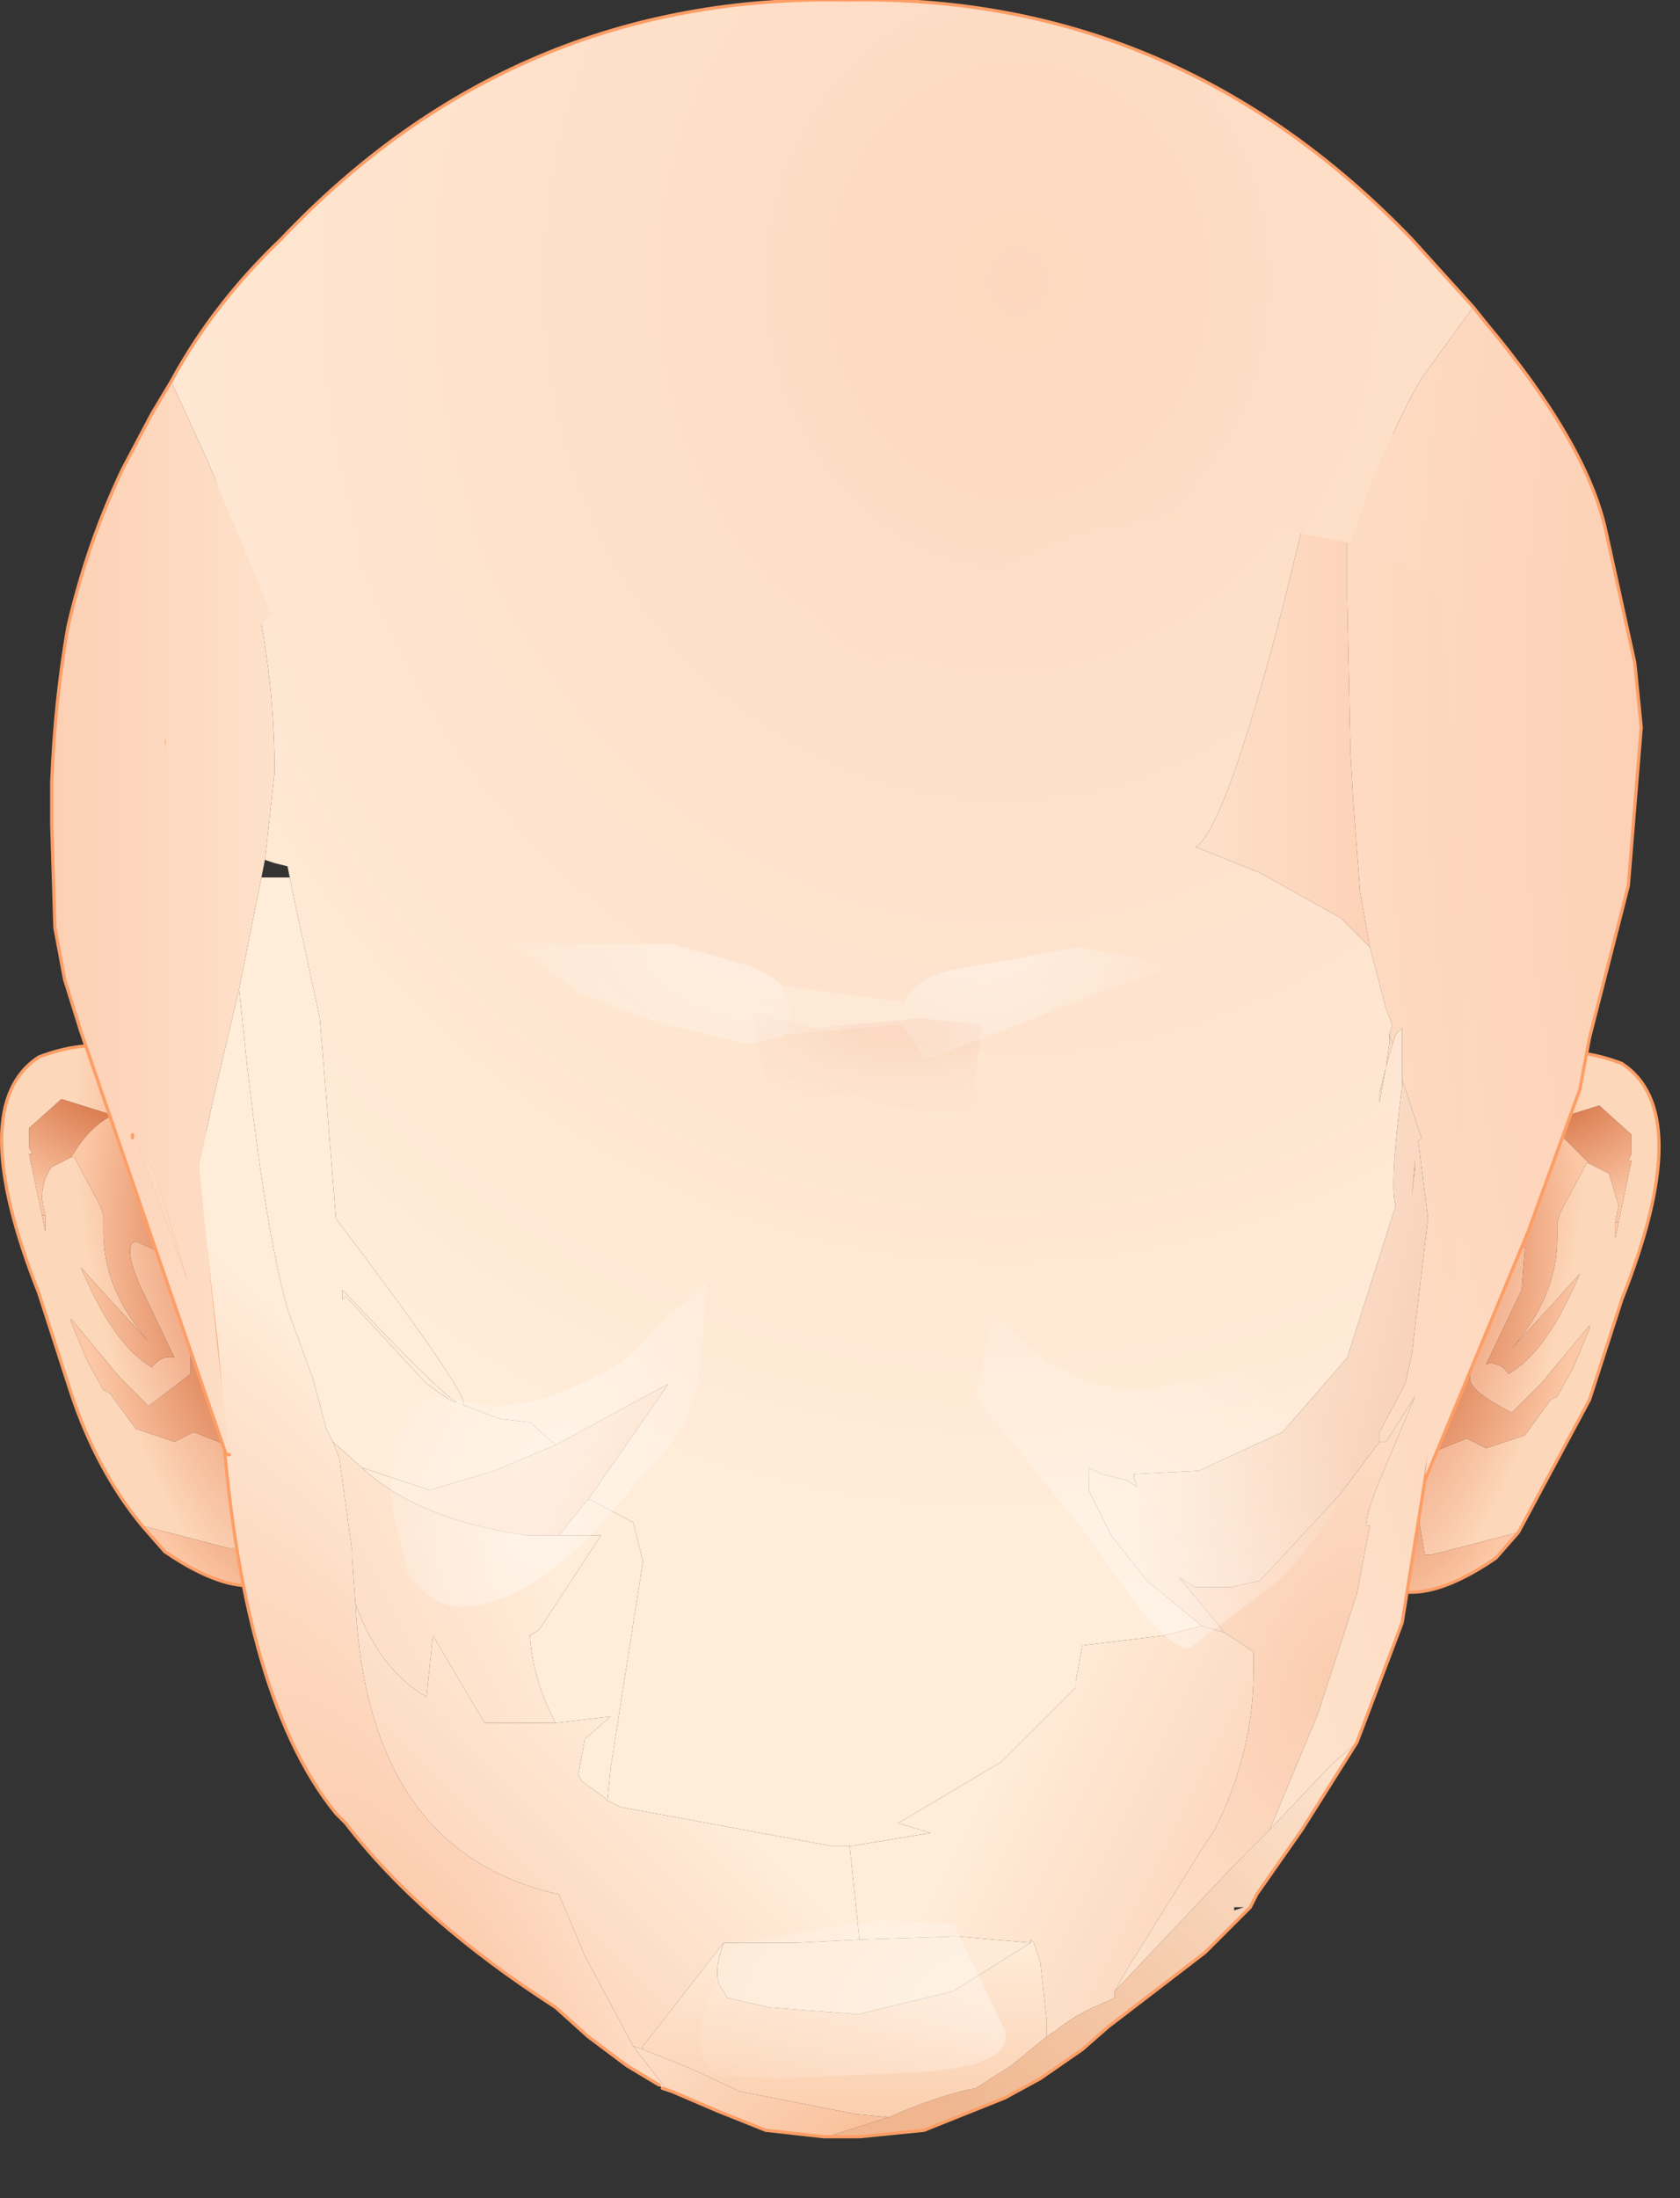 <svg xmlns="http://www.w3.org/2000/svg" width="26" height="34"><rect width="100%" height="100%" fill="#333333" stroke="none"/><g transform="translate(-57.15 -19.65)"><radialGradient id="a" gradientUnits="userSpaceOnUse" gradientTransform="matrix(-.003 .001 .002 .008 60.8 39.45)" spreadMethod="pad" cx="0" cy="0" r="819.2" fx="0" fy="0"><stop offset="0" stop-color="#e88b64"/><stop offset=".847" stop-color="#fdd7b9"/></radialGradient><path d="M57.85 38.7v-.25l-.05-.25q0-.3.15-.5l.3-.15h.05l.4.75.05.15v.25q0 .9.7 1.7l-.6-.65-.45-.5q.5 1.2 1.1 1.55.15-.2.35-.15l-.55-1.15q-.25-.6-.05-.65l.45.2q.35.2.4.85v1l-.65.5-.45-.45-.75-.9v.05l.25.6.25.45.1.05.4.55.6.2.3-.15.5.2.3.25.1.45-.15.3-.1.6h-.1l-1.35-.35q-.7-.85-1.1-2.05l-.5-1.55q-1.15-2.9 0-3.65 1.3-.5 2.45.4l.25 1.55-.85-.6-.7-.45-.8-.25-.5.45v.3l.05.1h-.05l.2.95.05.25" fill="url(#a)"/><radialGradient id="b" gradientUnits="userSpaceOnUse" gradientTransform="matrix(.004 -.001 .001 .007 61.75 39.25)" spreadMethod="pad" cx="0" cy="0" r="819.2" fx="0" fy="0"><stop offset=".02" stop-color="#c54b18"/><stop offset="1" stop-color="#fcc7a5"/></radialGradient><path d="M60.95 42.25l-.3-.25-.5-.2-.3.15-.6-.2-.4-.55-.1-.05-.25-.45-.25-.6v-.05l.75.9.45.45.65-.5v-1q-.05-.65-.4-.85l-.45-.2q-.2.05.05.65l.55 1.15q-.2-.05-.35.15-.6-.35-1.1-1.55l.45.5.6.65q-.7-.8-.7-1.7v-.25l-.05-.15-.4-.75h-.05q.3-.5.65-.65l.7.45.85.6.5 4.3m.3 1.9q-.6.15-1.55-.5l-.35-.4 1.35.35h.1l.1-.6.15-.3.2 1.45m-3.4-5.7v.25l-.05-.25h.05" fill="url(#b)"/><radialGradient id="c" gradientUnits="userSpaceOnUse" gradientTransform="matrix(.004 0 0 .003 59.35 35.95)" spreadMethod="pad" cx="0" cy="0" r="819.2" fx="0" fy="0"><stop offset="0" stop-color="#c54b18"/><stop offset="1" stop-color="#fcc7a5"/></radialGradient><path d="M58.25 37.55l-.3.15q-.15.2-.15.5l.05.25h-.05l-.2-.95h.05l-.05-.1v-.3l.5-.45.8.25q-.35.15-.65.65" fill="url(#c)"/><path d="M60.45 37.95l-.25-1.55q-1.15-.9-2.45-.4-1.15.75 0 3.65l.5 1.55q.4 1.2 1.1 2.05l.35.4q.95.65 1.55.5l-.2-1.45-.1-.45-.5-4.3z" fill="none" stroke-width=".05" stroke-linecap="round" stroke-linejoin="round" stroke-miterlimit="3" stroke="#fd9e66"/><radialGradient id="d" gradientUnits="userSpaceOnUse" gradientTransform="matrix(.003 .001 -.002 .008 79.2 39.55)" spreadMethod="pad" cx="0" cy="0" r="819.2" fx="0" fy="0"><stop offset="0" stop-color="#e88b64"/><stop offset=".847" stop-color="#fdd7b9"/></radialGradient><path d="M78.95 42.8l.15.3.1.6h.1l1.35-.35 1.1-2.05.5-1.55q1.15-2.9 0-3.65-1.3-.5-2.45.4l-.25 1.55.85-.6q.35-.3.7-.45l.8-.25.5.45v.3l-.05.1h.05l-.2.95-.05.25v-.25l.05-.25-.15-.5-.3-.15h-.05l-.4.75-.05.15v.25q0 .9-.7 1.7l.6-.65.45-.5q-.5 1.2-1.1 1.55-.15-.2-.35-.15l.55-1.15.05-.65q-.15-.1-.45.2-.35.2-.4.85v1q.05.2.65.5l.45-.45.75-.9v.05l-.25.6-.25.45-.1.05-.4.55-.6.2-.3-.15-.5.2-.3.25-.1.45" fill="url(#d)"/><radialGradient id="e" gradientUnits="userSpaceOnUse" gradientTransform="matrix(-.004 -.001 -.001 .007 78.25 39.35)" spreadMethod="pad" cx="0" cy="0" r="819.2" fx="0" fy="0"><stop offset=".02" stop-color="#c54b18"/><stop offset="1" stop-color="#fcc7a5"/></radialGradient><path d="M80.4 37.45l-.85.6-.5 4.3.3-.25.5-.2.3.15.6-.2.4-.55.1-.05.25-.45.25-.6v-.05l-.75.9-.45.45q-.6-.3-.65-.5v-1q.05-.65.4-.85.3-.3.45-.2l-.05.65-.55 1.15q.2-.05.35.15.6-.35 1.1-1.55l-.45.5-.6.65q.7-.8.7-1.7v-.25l.05-.15.4-.75h.05L81.1 37q-.35.15-.7.45m1.8 1.1h-.05v.25l.05-.25m-3.45 5.7q.6.15 1.55-.5l.35-.4-1.35.35h-.1l-.1-.6-.15-.3-.2 1.45" fill="url(#e)"/><radialGradient id="f" gradientUnits="userSpaceOnUse" gradientTransform="matrix(-.004 0 0 .003 80.65 36.05)" spreadMethod="pad" cx="0" cy="0" r="819.2" fx="0" fy="0"><stop offset="0" stop-color="#c54b18"/><stop offset="1" stop-color="#fcc7a5"/></radialGradient><path d="M82.05 37.8l.15.5-.05.25h.05l.2-.95h-.05l.05-.1v-.3l-.5-.45-.8.25.65.65.3.15" fill="url(#f)"/><path d="M78.95 42.8l.1-.45.5-4.3.25-1.55q1.15-.9 2.45-.4 1.15.75 0 3.65l-.5 1.55-1.1 2.05-.35.4q-.95.65-1.55.5l.2-1.45z" fill="none" stroke-width=".05" stroke-linecap="round" stroke-linejoin="round" stroke-miterlimit="3" stroke="#fd9e66"/><path d="M66.5 47.45l-.35-.25-.05-.1.1-.55.4-.35-.85.1q-.35-.65-.4-1.35l.15-.1.95-1.45h-.65l.4-.5.05-.05h.05l.65.35.15.6-.5 3.2-.05.5-.05-.05" fill="#ffecd9"/><path d="M73.1 49.7l-1.2.75-1.45.35h-.1l-1.3-.1-.65-.15-.05-.1q-.2-.2 0-.75h1.15l.95-.05 1.5-.05 1.15.1" fill="#feead6"/><radialGradient id="g" gradientUnits="userSpaceOnUse" gradientTransform="matrix(.021 0 0 .024 72.7 23.65)" spreadMethod="pad" cx="0" cy="0" r="819.2" fx="0" fy="0"><stop offset="0" stop-color="#fdd8bf"/><stop offset="1" stop-color="#ffecd9"/></radialGradient><path d="M77.5 25.5l.3.3-.8 3.25q-.9 3.45-1.35 3.7l1 .4 1.25.7.3.3.15.15.25.95.1.25-.05.15v.15l-.05.35-.1.4v.15l.1-.55.1-.35.05-.15.1-.1v.9q-.2 1.55-.1 1.85L78 40.65l-1 1.15-.65.3-.65.3-1 .05v.05l.05.15-.15-.1-.4-.1-.2-.1v.35l.35.7.55.7.85.7-.6.15-1.25.15-.1.55v.1l-1.15 1.15-1.6.95.5.15-1.2.2H70l-3.25-.6-.2-.1.05-.5.5-3.2-.15-.6-.65-.35h-.05l1.25-1.8-1.75.95-.4-.35-.45-.05-.8-.3-.35-.25-1.25-1.35-.05.05v-.15q3.8 4.05-.1-1.1l-.25-3.1-.4-1.85-.1-.5-.2-.05-.15-.05.15-1.35q0-2.15-.7-4.2l.1-1q.45-1.05 1.15-1.8l.45-.45q1.4-1.4 3.55-2l2.75-.5.15-.1h1.05l.55.1q3.3.2 5.35 1.55l1.15.9q-.3.45.55 1.4" fill="url(#g)"/><radialGradient id="h" gradientUnits="userSpaceOnUse" gradientTransform="matrix(.014 0 0 .041 81.2 30.65)" spreadMethod="pad" cx="0" cy="0" r="819.2" fx="414" fy="0"><stop offset="0" stop-color="#fbc3a3"/><stop offset=".918" stop-color="#ffecd9"/></radialGradient><path d="M77.75 46.95l-.95 1 .75-1.8.6-1.85.2-1.05q-.15.05.15-.7l.55-1.3-.45.7h-.1v-.15l.4-.75.1-.45.25-2.1-.15-1.2.05-.05-.3-.9v-.8l-.1.1-.05.15-.05-.15.05-.15-.1-.25-.25-.95-.15-.85-.1-1.3-.05-.85-.05-2.4v-2.95l-.2-.15-.3-.3q-.85-.95-.55-1.4l.95 1 .45.7.7 1.2.75 3.15.05.35.05.35v.1l.25 1.75-.05 2.6-.1 1.05-.3 2.9-.05.3-.2 1.45-.6 3.75-.7 1.85-.4.35m1.3-9.25l-.05.45.05-.55v.1" fill="url(#h)"/><radialGradient id="i" gradientUnits="userSpaceOnUse" gradientTransform="matrix(.007 -.003 .01 .021 63.2 53.35)" spreadMethod="pad" cx="0" cy="0" r="819.2" fx="263" fy="0"><stop offset="0" stop-color="#fbc3a3"/><stop offset=".949" stop-color="#ffecd9"/></radialGradient><path d="M67.4 51.95l-.05-.05-.5-.3-.4-.3-.2-.15-.5-.45q-2.1-1.35-3.25-2.85l-.15-.15q-1.55-1.9-1.8-6.7l-.05-.55-.3-2.65.25-1.15.4-1.7.1.95q.3 2.75.65 4L62 41l.2.75.1.2.1.25.2 1.45v.1l.05.7q.2 3.85 3.15 4.5l.4.95.75 1.4.5.65h-.05M60.55 27l.25-.6-.1 1-.15-.4" fill="url(#i)"/><radialGradient id="j" gradientUnits="userSpaceOnUse" gradientTransform="matrix(.007 0 0 .007 58.6 38.95)" spreadMethod="pad" cx="0" cy="0" r="819.2" fx="210463" fy="0"><stop offset="0" stop-color="#fddec7"/><stop offset="1" stop-color="#ffecd9"/></radialGradient><path d="M64.8 42.4l-1 .3-1.05-.35-.45-.4-.1-.2L62 41l-.4-1.1q-.35-1.25-.65-4l-.1-.95.4-2 .15.05.2.05.1.5.4 1.85.25 3.1q3.9 5.15.1 1.1v.15l.05-.05 1.25 1.35.35.25.8.3.45.05.4.35-.95.4" fill="url(#j)"/><linearGradient id="k" gradientUnits="userSpaceOnUse" gradientTransform="matrix(-.005 -.001 .001 -.004 78.95 43)" x1="-819.2" x2="819.2"><stop offset="0" stop-color="#f0b192"/><stop offset="1" stop-color="#ffecd9"/></linearGradient><path d="M75.75 44.8l-.85-.7-.55-.7-.35-.7v-.35l.2.1.4.1.15.1-.05-.15v-.05l1-.05.65-.3.65-.3 1-1.15.75-2.35q-.1-.3.1-1.85v-.1l.3.9-.05.05.15 1.2-.25 2.1-.1.45-.4.75v.15l-.6.8-1.25 1.35-.45.1h-.55l-.25-.15.7.85-.35-.1m2.95-9l-.1.35-.1.55v-.15l.1-.4.05-.35v-.15l.05.15m.35 1.8l-.05.55.05-.45v-.1" fill="url(#k)"/><linearGradient id="l" gradientUnits="userSpaceOnUse" gradientTransform="matrix(-.005 -0 0 -.005 77.25 30)" x1="-819.2" x2="819.2"><stop offset="0" stop-color="#fbc3a3"/><stop offset=".992" stop-color="#ffecd9"/></linearGradient><path d="M78.35 34.3l-.15-.15-.3-.3-1.25-.7-1-.4q.45-.25 1.35-3.7l.8-3.25.2.15v2.95l.05 2.4.05.85.1 1.3.15.85" fill="url(#l)"/><linearGradient id="m" gradientUnits="userSpaceOnUse" gradientTransform="matrix(-.002 -.004 .001 -.001 64.9 46.05)" x1="-819.2" x2="819.2"><stop offset="0" stop-color="#fbc3a3"/><stop offset="1" stop-color="#ffecd9"/></linearGradient><path d="M62.75 42.35l1.05.35 1-.3.95-.4 1.75-.95-1.25 1.8-.05.05-.4.5h-.5q-1.7-.25-2.55-1.05" fill="url(#m)"/><linearGradient id="n" gradientUnits="userSpaceOnUse" gradientTransform="matrix(.005 -.002 .001 .002 61.8 46.05)" x1="-819.2" x2="819.2"><stop offset="0" stop-color="#fbc3a3"/><stop offset="1" stop-color="#ffecd9"/></linearGradient><path d="M65.3 43.4h1.15l-.95 1.45-.15.1q.05.7.4 1.35h-1.1l-.8-1.35-.1.95q-.75-.45-1.1-1.45l-.05-.7v-.1l-.2-1.45-.1-.25.45.4q.85.8 2.55 1.05" fill="url(#n)"/><linearGradient id="o" gradientUnits="userSpaceOnUse" gradientTransform="matrix(.002 -.003 .003 .003 67.05 50.2)" x1="-819.2" x2="819.2"><stop offset="0" stop-color="#fbcdb0"/><stop offset=".973" stop-color="#ffecd9"/></linearGradient><path d="M70.45 49.65l-.95.05h-1.15l-1.25 1.6v.05l-.15-.05-.75-1.4-.4-.95q-2.95-.65-3.15-4.5.35 1 1.1 1.45l.1-.95.8 1.35h1.1l.85-.1-.4.35-.1.55.05.1.35.25.05.05.2.1 3.25.6h.3l.15 1.45" fill="url(#o)"/><linearGradient id="p" gradientUnits="userSpaceOnUse" gradientTransform="matrix(-.003 -.002 .002 -.004 76.8 45.05)" x1="-819.2" x2="819.2"><stop offset="0" stop-color="#fbcdb0"/><stop offset="1" stop-color="#ffecd9"/></linearGradient><path d="M71.95 49.6l-1.5.05-.15-1.45h.05l1.2-.2-.5-.15 1.6-.95 1.15-1.15v-.1l.1-.55 1.25-.15.6-.15.35.1.45.3v.3q0 1.25-.6 2.45l-.2.3-1.15 1.85-.2.35v.1l-.1.05q-.5.2-.8.45l-.15.1v-.25l-.1-.9-.1-.3-.05-.05v.05l-1.15-.1" fill="url(#p)"/><radialGradient id="q" gradientUnits="userSpaceOnUse" gradientTransform="matrix(.005 .002 -.004 .01 77.65 45.6)" spreadMethod="pad" cx="0" cy="0" r="819.2" fx="0" fy="0"><stop offset="0" stop-color="#fbcdb0"/><stop offset="1" stop-color="#ffecd9"/></radialGradient><path d="M76.25 48.5l-1.85 1.95.2-.35 1.15-1.85.2-.3q.6-1.2.6-2.45v-.3l-.45-.3-.7-.85.25.15h.55l.45-.1 1.25-1.35.6-.8h.1l.45-.7-.55 1.3q-.3.75-.15.7l-.2 1.05-.6 1.85-.75 1.8-.55.55" fill="url(#q)"/><linearGradient id="r" gradientUnits="userSpaceOnUse" gradientTransform="matrix(.008 -.004 .001 .001 74.45 52.7)" x1="-819.2" x2="819.2"><stop offset="0" stop-color="#f8b487"/><stop offset=".38" stop-color="#efb68f"/><stop offset="1" stop-color="#fde5d0"/></linearGradient><path d="M70.9 52.4q.8-.35 1.35-.45l.55-.35.55-.45.15-.1q.3-.25.8-.45l.1-.05v-.1l1.85-1.95.55-.55.95-1 .4-.35-.85 1.35-.7 1-.05.1-.05.1-.7.7L74.3 51l-.4.35-.65.45-.55.3-1.25.5-1 .1h-.5l.95-.3m5.5-3.25h-.15v.05l.15-.05" fill="url(#r)"/><linearGradient id="s" gradientUnits="userSpaceOnUse" gradientTransform="matrix(-0 -.003 .002 -0 70.4 52.15)" x1="-819.2" x2="819.2"><stop offset="0" stop-color="#f8b78c"/><stop offset="1" stop-color="#ffecd9"/></linearGradient><path d="M70.4 52.35L68.6 52l-.75-.35-.75-.3v-.05l1.25-1.6q-.2.55 0 .75l.05.1.65.15 1.3.1h.1l1.45-.35 1.2-.75v-.05l.05.05.1.3.1.9v.25l-.55.45-.55.35q-.55.1-1.35.45l-.5-.05" fill="url(#s)"/><linearGradient id="t" gradientUnits="userSpaceOnUse" gradientTransform="matrix(-.002 -.002 .001 -.001 68.5 52)" x1="-819.2" x2="819.2"><stop offset="0" stop-color="#f9bd97"/><stop offset="1" stop-color="#fde5d0"/></linearGradient><path d="M67.45 51.95l-.5-.65.15.05.75.3.75.35 1.8.35.5.05-.95.3h-.05l-.9-.1-.75-.3-.7-.3-.15-.05h.05" fill="url(#t)"/><linearGradient id="u" gradientUnits="userSpaceOnUse" gradientTransform="matrix(.005 0 0 .006 59.55 32.65)" x1="-819.2" x2="819.2"><stop offset="0" stop-color="#fbc3a3"/><stop offset=".992" stop-color="#ffecd9"/></linearGradient><path d="M60.85 34.95l-.4 1.7-.25 1.15-.1-.9-.4-2.75-.05-.75v-1.3l.05-1.3q.15-2.15.85-3.8l.15.4q.7 2.05.7 4.2l-.15 1.35-.4 2" fill="url(#u)"/><path d="M67.35 51.9l-.5-.3-.4-.3-.2-.15-.5-.45q-2.1-1.35-3.25-2.85l-.15-.15q-1.55-1.9-1.8-6.7l-.05-.55-.3-2.65-.1-.9-.4-2.75-.05-.75v-1.3l.05-1.3q.15-2.15.85-3.8l.25-.6q.45-1.05 1.15-1.8l.45-.45q1.4-1.4 3.55-2l2.75-.5.15-.1h1.05l.55.1q3.3.2 5.35 1.55l1.15.9.95 1 .45.7.7 1.2.75 3.15.05.35m.05.45l.25 1.75-.05 2.6-.1 1.05-.3 2.9-.05.3-.2 1.45-.6 3.75-.7 1.85-.85 1.35-.7 1-.05.1-.05.1-.7.7L74.3 51l-.4.35-.65.45-.55.3-1.25.5-1 .1h-.55l-.9-.1-.75-.3-.7-.3-.15-.05" fill="none" stroke-width=".05" stroke-linecap="round" stroke-linejoin="round" stroke-miterlimit="3" stroke="#fd9e66"/><radialGradient id="v" gradientUnits="userSpaceOnUse" gradientTransform="matrix(.001 -0 0 .002 64.75 46.4)" spreadMethod="pad" cx="0" cy="0" r="819.2" fx="210251" fy="0"><stop offset="0" stop-color="#f9a27d" stop-opacity=".373"/><stop offset="1" stop-color="#fbc5a7" stop-opacity="0"/></radialGradient><path d="M64.7 45.65l.15 2.4h-.15l-.2-.55-.5-.8.15-.85.55-.2" fill="url(#v)"/><radialGradient id="w" gradientUnits="userSpaceOnUse" gradientTransform="matrix(.005 -0 0 .002 71.1 35.55)" spreadMethod="pad" cx="0" cy="0" r="819.2" fx="0" fy="0"><stop offset=".18" stop-color="#e99d7d" stop-opacity=".153"/><stop offset=".988" stop-color="#ffefea" stop-opacity="0"/></radialGradient><path d="M72.35 35.5l-.2 1.5-.05.15-1.8-.6q-.3 0-.65.3l-.45.4-.15-.5-.25-1.45.95.25 1.65-.15.95.1" fill="url(#w)"/><path d="M69.25 34.9l1.9.25-.05.35-1.8.15.1-.35-.15-.4" fill="#fff" fill-opacity=".173"/><radialGradient id="x" gradientUnits="userSpaceOnUse" gradientTransform="matrix(.008 0 0 .004 73.3 50.65)" spreadMethod="pad" cx="0" cy="0" r="819.2" fx="0" fy="0"><stop offset="0" stop-color="#fff" stop-opacity=".412"/><stop offset="1" stop-color="#fff" stop-opacity="0"/></radialGradient><path d="M71.4 51.7l-2.25.1-.85-.05q-.35-.1-.35-.65l.25-.75.35-.65 2.2-.35 1.2.05v.1l.75 1.55q.15.55-1.3.65" fill="url(#x)"/><radialGradient id="y" gradientUnits="userSpaceOnUse" gradientTransform="matrix(-.004 -.001 -.003 .008 65.45 43.05)" spreadMethod="pad" cx="0" cy="0" r="819.2" fx="0" fy="0"><stop offset="0" stop-color="#fff" stop-opacity=".412"/><stop offset="1" stop-color="#fff" stop-opacity="0"/></radialGradient><path d="M68.1 39.45l-.1 1.1q-.05 1.05-.65 1.65l-1.1 1.25q-1.1 1.05-1.95 1.05-.5 0-.85-.55l-.25-1.05q0-1.65.75-1.65l.8.15q.9 0 2.05-.7l1.3-1.25" fill="url(#y)"/><radialGradient id="z" gradientUnits="userSpaceOnUse" gradientTransform="matrix(.004 -.004 .006 .007 74.8 45.4)" spreadMethod="pad" cx="0" cy="0" r="819.2" fx="0" fy="0"><stop offset="0" stop-color="#fff" stop-opacity=".412"/><stop offset="1" stop-color="#fff" stop-opacity="0"/></radialGradient><path d="M77.6 40.35q1.3-.75.9.9-.35 1.55-1.5 2.8l-1.45 1.1q-.3 0-.9-.8l-.75-1.05-1.65-2.05.2-.95.1-.3.8.7q.7.45 1.5.45l1.3-.25 1.45-.55" fill="url(#z)"/><radialGradient id="A" gradientUnits="userSpaceOnUse" gradientTransform="matrix(.004 0 0 .004 72.35 33.8)" spreadMethod="pad" cx="0" cy="0" r="819.2" fx="0" fy="0"><stop offset="0" stop-color="#fff" stop-opacity=".451"/><stop offset="1" stop-color="#fff" stop-opacity="0"/></radialGradient><path d="M71.15 35.15q.2-.4.75-.5l1.95-.35 1.6.3q-.7.15-2.3.8l-1.55.6h-.15l-.35-.5.05-.35" fill="url(#A)"/><radialGradient id="B" gradientUnits="userSpaceOnUse" gradientTransform="matrix(.006 0 0 .006 68.9 33.25)" spreadMethod="pad" cx="0" cy="0" r="819.2" fx="0" fy="0"><stop offset="0" stop-color="#fff" stop-opacity=".451"/><stop offset="1" stop-color="#fff" stop-opacity="0"/></radialGradient><path d="M69.4 35.3l-.1.35-.1.05-.5.1-1.25-.3-1-.35-.35-.15-1-.75h2.45l1.05.3q.4.1.65.35l.15.4" fill="url(#B)"/><radialGradient id="C" gradientUnits="userSpaceOnUse" gradientTransform="matrix(-.001 -0 -0 .002 75.7 46.35)" spreadMethod="pad" cx="0" cy="0" r="819.2" fx="210251" fy="0"><stop offset="0" stop-color="#f9a27d" stop-opacity=".373"/><stop offset="1" stop-color="#fbc5a7" stop-opacity="0"/></radialGradient><path d="M76.3 45.8l.15.85-.5.8-.2.55h-.15l.15-2.4.55.2" fill="url(#C)"/><radialGradient id="D" gradientUnits="userSpaceOnUse" gradientTransform="matrix(.015 0 0 .02 70.15 30.65)" spreadMethod="pad" cx="0" cy="0" r="819.2" fx="0" fy="0"><stop offset=".318" stop-color="#ffecd9"/><stop offset=".98" stop-color="#fdd9bf"/></radialGradient><path d="M59.2 37.2v.05-.05m.1.2l.25.4.5 1.65-.75-2.05" fill="url(#D)"/><radialGradient id="E" gradientUnits="userSpaceOnUse" gradientTransform="matrix(.015 0 0 .041 81.8 30.9)" spreadMethod="pad" cx="0" cy="0" r="819.2" fx="414" fy="0"><stop offset="0" stop-color="#fbc3a3"/><stop offset=".918" stop-color="#ffecd9"/></radialGradient><path d="M78.4 27.05q.5-1.15.75-1.55l.8-1.1.2.25q1.55 1.85 1.85 3.2l.45 2.05.1 1-.2 2.45-.6 2.35-.15.8-.8 2.2-1.6 3.85.2-1.95.2-1.1.1-.65q.4-3.7-.2-9.45.1-.6-.5-.9l-.6-.3-.35-.15.35-1" fill="url(#E)"/><linearGradient id="F" gradientUnits="userSpaceOnUse" gradientTransform="matrix(.005 0 0 .006 59.55 32.65)" x1="-819.2" x2="819.2"><stop offset="0" stop-color="#fbc3a3"/><stop offset=".992" stop-color="#ffecd9"/></linearGradient><path d="M61.35 29.15l-.75.75-.7.95-.2.25.1 1.3q.3 4.45.9 9.75h-.05L58.4 35.6l-.25-.8L58 34l-.05-1.6v-.65q.05-1.25.25-2.4.3-1.3.85-2.45l.45-.85.3-.5.55 1.2 1 2.4m-2.15 8.1v-.05.05m.85 2.2l-.5-1.65-.25-.4.75 2.05" fill="url(#F)"/><radialGradient id="G" gradientUnits="userSpaceOnUse" gradientTransform="matrix(.021 0 0 .024 72.9 24)" spreadMethod="pad" cx="0" cy="0" r="819.2" fx="0" fy="0"><stop offset="0" stop-color="#fdd8bf"/><stop offset="1" stop-color="#ffecd9"/></radialGradient><path d="M60.35 26.75l-.55-1.2q.65-1.2 1.7-2.2 3.6-3.8 8.75-3.7 5.1-.1 8.75 3.7l.95 1.05-.8 1.1q-.25.4-.75 1.55l-.35 1-1.85-.35q-3.25-.35-5.55 2.4-2.35-2.75-5.55-2.4-2.25.15-3.75 1.45l-1-2.4" fill="url(#G)"/><path d="M60.7 42.15h-.05L58.4 35.6l-.25-.8L58 34l-.05-1.6v-.65q.05-1.25.25-2.4.3-1.3.85-2.45l.45-.85.3-.5q.65-1.2 1.7-2.2 3.6-3.8 8.75-3.7 5.1-.1 8.75 3.7l.95 1.05.2.25q1.55 1.85 1.85 3.2l.45 2.05.1 1-.2 2.45-.6 2.35-.15.8-.8 2.2-1.6 3.85m-20-5.3v-.05" fill="none" stroke-width=".05" stroke-linecap="round" stroke-linejoin="round" stroke-miterlimit="3" stroke="#fd9e66"/></g></svg>